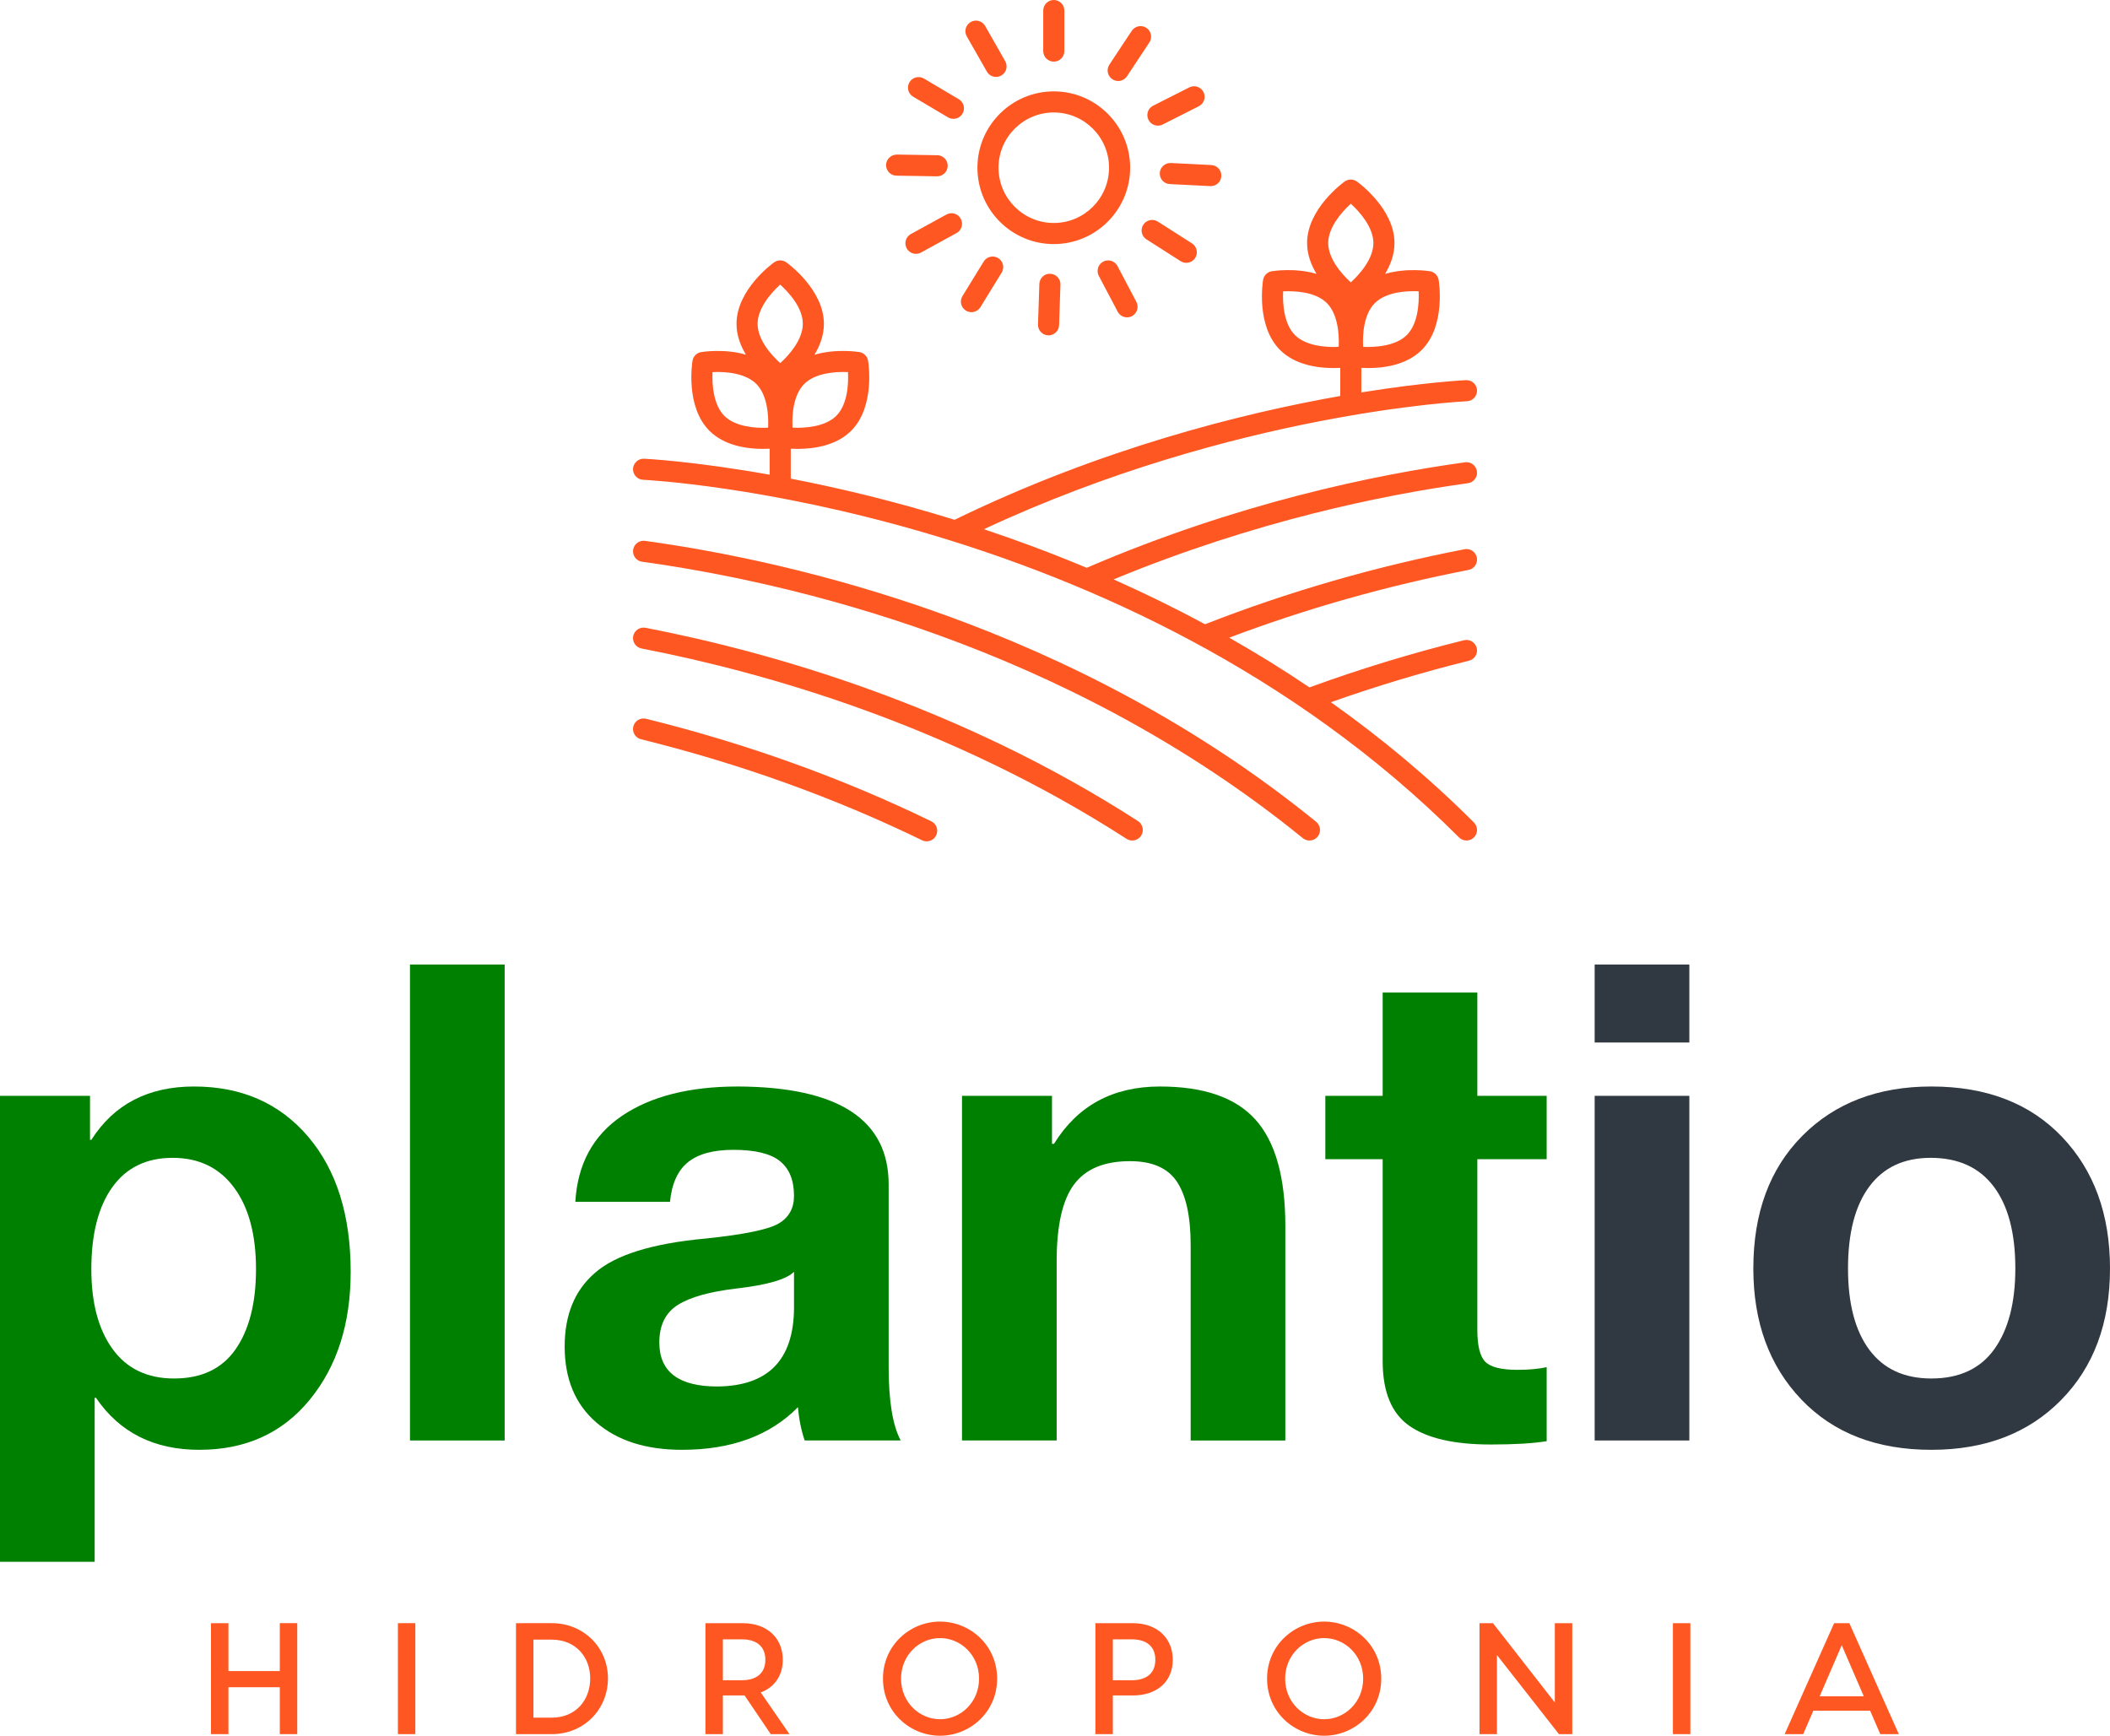 <?xml version="1.0" encoding="UTF-8" standalone="no"?>
<svg
   id="aqz_A_Ttu4"
   viewBox="0 0 350 288"
   height="288"
   width="350"
   style="overflow:visible"
   version="1.1"
   sodipodi:docname="plantio.svg"
   inkscape:version="1.1 (c4e8f9e, 2021-05-24)"
   xmlns:inkscape="http://www.inkscape.org/namespaces/inkscape"
   xmlns:sodipodi="http://sodipodi.sourceforge.net/DTD/sodipodi-0.dtd"
   xmlns="http://www.w3.org/2000/svg"
   xmlns:svg="http://www.w3.org/2000/svg">
  <sodipodi:namedview
     id="namedview867"
     pagecolor="#ffffff"
     bordercolor="#999999"
     borderopacity="1"
     inkscape:pageshadow="0"
     inkscape:pageopacity="0"
     inkscape:pagecheckerboard="0"
     showgrid="false"
     inkscape:zoom="2.1706053"
     inkscape:cx="146.73326"
     inkscape:cy="156.86868"
     inkscape:window-width="2032"
     inkscape:window-height="1003"
     inkscape:window-x="270"
     inkscape:window-y="0"
     inkscape:window-maximized="0"
     inkscape:current-layer="aqz_A_Ttu4" />
  <defs
     id="SvgjsDefs1156" />
  <g
     id="SvgjsG1157"
     featurekey="ghXSps-0"
     transform="matrix(1.75,0,0,1.75,87.22,-18.016)"
     fill="#ff5722">
    <path
       d="m 42.807,26.194 c 0,3.991 3.247,7.238 7.238,7.238 3.991,0 7.238,-3.247 7.238,-7.238 0,-3.991 -3.247,-7.238 -7.238,-7.238 -3.991,0 -7.238,3.247 -7.238,7.238 z m 12.476,0 c 0,2.889 -2.35,5.238 -5.238,5.238 -2.888,0 -5.238,-2.35 -5.238,-5.238 0,-2.888 2.35,-5.238 5.238,-5.238 2.888,0 5.238,2.35 5.238,5.238 z"
       id="path825" />
    <path
       d="m 50.045,16.137 c 0.552,0 1,-0.447 1,-1 v -3.842 c 0,-0.553 -0.448,-1 -1,-1 -0.552,0 -1,0.447 -1,1 v 3.842 c 0,0.552 0.448,1 1,1 z"
       id="path827" />
    <path
       d="m 43.701,17.082 c 0.184,0.323 0.522,0.505 0.87,0.505 0.168,0 0.338,-0.042 0.494,-0.131 0.48,-0.273 0.647,-0.885 0.374,-1.364 l -1.902,-3.337 c -0.273,-0.48 -0.884,-0.648 -1.364,-0.374 -0.48,0.273 -0.647,0.885 -0.374,1.364 z"
       id="path829" />
    <path
       d="m 36.716,19.462 3.305,1.958 c 0.16,0.095 0.335,0.14 0.509,0.14 0.342,0 0.675,-0.175 0.861,-0.49 0.282,-0.476 0.125,-1.089 -0.351,-1.37 l -3.305,-1.958 c -0.476,-0.282 -1.089,-0.125 -1.37,0.351 -0.282,0.474 -0.124,1.088 0.351,1.369 z"
       id="path831" />
    <path
       d="m 35.131,26.946 3.841,0.063 c 0.006,0 0.011,0 0.017,0 0.544,0 0.99,-0.437 1,-0.983 0.009,-0.553 -0.431,-1.008 -0.983,-1.017 l -3.841,-0.063 c -0.542,0.009 -1.007,0.431 -1.017,0.983 -0.009,0.553 0.431,1.009 0.983,1.017 z"
       id="path833" />
    <path
       d="m 39.868,30.632 -3.369,1.847 c -0.484,0.266 -0.662,0.873 -0.396,1.357 0.182,0.332 0.524,0.52 0.878,0.52 0.163,0 0.327,-0.039 0.479,-0.123 l 3.369,-1.847 c 0.484,-0.266 0.662,-0.873 0.396,-1.357 -0.266,-0.486 -0.874,-0.664 -1.357,-0.397 z"
       id="path835" />
    <path
       d="m 41.716,39.737 c 0.164,0.101 0.344,0.148 0.523,0.148 0.336,0 0.664,-0.169 0.853,-0.477 l 2.012,-3.272 c 0.289,-0.47 0.142,-1.086 -0.328,-1.375 -0.472,-0.29 -1.087,-0.144 -1.376,0.328 l -2.012,3.272 c -0.289,0.471 -0.142,1.087 0.328,1.376 z"
       id="path837" />
    <path
       d="m 48.677,37.213 -0.128,3.839 c -0.019,0.552 0.414,1.015 0.966,1.032 0.011,10e-4 0.022,10e-4 0.034,10e-4 0.537,0 0.981,-0.426 0.999,-0.967 l 0.128,-3.839 c 0.019,-0.552 -0.414,-1.015 -0.966,-1.032 -0.546,-0.038 -1.014,0.414 -1.033,0.966 z"
       id="path839" />
    <path
       d="m 54.732,35.094 c -0.489,0.258 -0.676,0.862 -0.419,1.351 l 1.79,3.398 c 0.179,0.34 0.526,0.534 0.886,0.534 0.157,0 0.316,-0.037 0.465,-0.115 0.489,-0.258 0.676,-0.862 0.419,-1.351 l -1.79,-3.398 c -0.257,-0.488 -0.861,-0.676 -1.351,-0.419 z"
       id="path841" />
    <path
       d="m 59.905,31.3 c -0.466,-0.297 -1.083,-0.16 -1.381,0.305 -0.297,0.466 -0.161,1.084 0.305,1.381 l 3.238,2.066 c 0.167,0.106 0.353,0.157 0.537,0.157 0.33,0 0.653,-0.163 0.844,-0.462 0.297,-0.466 0.161,-1.084 -0.305,-1.381 z"
       id="path843" />
    <path
       d="m 60.091,26.696 c -0.028,0.552 0.397,1.021 0.948,1.049 l 3.837,0.192 c 0.017,10e-4 0.034,10e-4 0.051,10e-4 0.529,0 0.971,-0.415 0.998,-0.95 0.028,-0.552 -0.397,-1.021 -0.948,-1.049 L 61.14,25.747 c -0.542,-0.022 -1.022,0.398 -1.049,0.949 z"
       id="path845" />
    <path
       d="m 59.021,21.656 c 0.176,0.349 0.528,0.549 0.894,0.549 0.151,0 0.306,-0.034 0.45,-0.107 l 3.428,-1.733 c 0.493,-0.249 0.69,-0.851 0.441,-1.344 -0.25,-0.493 -0.851,-0.691 -1.344,-0.441 l -3.428,1.733 c -0.493,0.249 -0.69,0.85 -0.441,1.343 z"
       id="path847" />
    <path
       d="m 55.597,17.807 c 0.17,0.112 0.361,0.166 0.551,0.166 0.324,0 0.643,-0.157 0.835,-0.448 l 2.12,-3.203 c 0.305,-0.46 0.179,-1.081 -0.282,-1.386 -0.462,-0.305 -1.081,-0.179 -1.386,0.282 l -2.12,3.203 c -0.305,0.46 -0.179,1.081 0.282,1.386 z"
       id="path849" />
    <path
       d="m 76.309,76.86 c 4.262,-1.508 8.653,-2.837 13.093,-3.934 0.536,-0.133 0.864,-0.675 0.731,-1.211 -0.132,-0.536 -0.678,-0.862 -1.21,-0.73 -4.976,1.23 -9.899,2.736 -14.643,4.47 -2.52,-1.701 -5.064,-3.268 -7.611,-4.714 7.293,-2.75 14.912,-4.912 22.684,-6.419 0.542,-0.104 0.896,-0.63 0.792,-1.172 -0.105,-0.542 -0.628,-0.899 -1.172,-0.791 -8.445,1.637 -16.72,4.03 -24.595,7.111 -2.904,-1.567 -5.803,-2.98 -8.664,-4.251 13.376,-5.532 25.569,-8.015 33.585,-9.12 0.547,-0.075 0.929,-0.58 0.854,-1.127 -0.076,-0.547 -0.581,-0.937 -1.127,-0.854 -8.489,1.17 -21.593,3.855 -35.862,10.001 -3.333,-1.398 -6.599,-2.61 -9.745,-3.659 23.745,-11.072 45.561,-12.121 45.785,-12.131 0.552,-0.023 0.98,-0.489 0.957,-1.041 -0.023,-0.553 -0.48,-0.977 -1.041,-0.957 -0.093,0.004 -3.862,0.185 -9.923,1.162 v -2.328 c 0.196,0.011 0.412,0.019 0.653,0.019 1.466,0 3.635,-0.278 5.071,-1.715 2.296,-2.296 1.634,-6.464 1.604,-6.64 -0.07,-0.422 -0.401,-0.752 -0.822,-0.822 -0.123,-0.019 -2.225,-0.35 -4.26,0.255 0.512,-0.853 0.895,-1.847 0.895,-2.93 0,-3.246 -3.415,-5.726 -3.56,-5.829 -0.348,-0.248 -0.815,-0.248 -1.163,0 -0.146,0.104 -3.56,2.583 -3.56,5.829 0,1.08 0.381,2.072 0.891,2.923 -2.029,-0.598 -4.117,-0.27 -4.24,-0.248 -0.422,0.07 -0.752,0.4 -0.822,0.822 -0.029,0.177 -0.691,4.344 1.605,6.64 1.437,1.437 3.605,1.715 5.071,1.715 0.234,0 0.446,-0.007 0.638,-0.018 V 47.83 C 68.009,49.453 54.558,52.787 40.641,59.568 34.865,57.774 29.572,56.527 25.114,55.666 v -2.839 c 0.196,0.011 0.411,0.019 0.651,0.019 1.465,0 3.636,-0.278 5.073,-1.715 2.296,-2.296 1.634,-6.463 1.605,-6.64 -0.07,-0.422 -0.4,-0.752 -0.822,-0.822 -0.123,-0.02 -2.225,-0.35 -4.26,0.254 0.512,-0.852 0.894,-1.846 0.894,-2.929 0,-3.248 -3.415,-5.726 -3.56,-5.829 -0.348,-0.248 -0.815,-0.248 -1.163,0 -0.145,0.104 -3.56,2.581 -3.56,5.829 0,1.08 0.381,2.072 0.89,2.923 -2.028,-0.597 -4.116,-0.268 -4.239,-0.248 -0.422,0.07 -0.752,0.4 -0.822,0.822 -0.029,0.176 -0.692,4.344 1.604,6.64 1.438,1.437 3.607,1.715 5.073,1.715 0.233,0 0.444,-0.007 0.636,-0.018 v 2.466 c -7.196,-1.283 -11.766,-1.51 -11.91,-1.516 -0.533,-0.029 -1.017,0.405 -1.041,0.957 -0.023,0.552 0.405,1.018 0.957,1.041 0.454,0.02 45.725,2.291 77.335,33.9 0.195,0.195 0.451,0.293 0.707,0.293 0.256,0 0.512,-0.098 0.707,-0.293 0.391,-0.391 0.391,-1.023 0,-1.414 -4.318,-4.318 -8.887,-8.093 -13.56,-11.402 z m 8.318,-38.953 c 0.06,1.199 -0.083,3.112 -1.12,4.148 -1.035,1.034 -2.941,1.175 -4.143,1.12 -0.054,-1.076 0.018,-3.052 1.114,-4.148 1.037,-1.036 2.951,-1.182 4.149,-1.12 z m -6.43,-8.299 c 0.891,0.806 2.142,2.26 2.142,3.725 0,1.466 -1.25,2.92 -2.142,3.726 -0.891,-0.806 -2.142,-2.26 -2.142,-3.726 10e-4,-1.465 1.251,-2.919 2.142,-3.725 z m -1.146,13.567 c -1.204,0.062 -3.113,-0.083 -4.148,-1.119 -1.035,-1.035 -1.18,-2.943 -1.12,-4.144 1.077,-0.046 3.052,0.02 4.149,1.115 1.035,1.036 1.179,2.949 1.119,4.148 z m -46.513,2.392 c 0.054,1.077 -0.018,3.053 -1.114,4.149 -1.035,1.033 -2.946,1.175 -4.143,1.12 -0.054,-1.077 0.018,-3.053 1.114,-4.149 1.035,-1.034 2.943,-1.177 4.143,-1.12 z M 24.11,37.272 c 0.799,0.723 2.146,2.171 2.146,3.722 0,1.463 -1.247,2.915 -2.138,3.722 -0.799,-0.723 -2.146,-2.171 -2.146,-3.722 0,-1.463 1.247,-2.915 2.138,-3.722 z m -1.142,13.564 c -1.2,0.063 -3.112,-0.084 -4.148,-1.119 -1.036,-1.036 -1.18,-2.949 -1.12,-4.148 1.2,-0.067 3.112,0.083 4.148,1.119 1.036,1.036 1.18,2.949 1.12,4.148 z"
       id="path851" />
    <path
       d="m 74.279,89.97 c 0.291,0 0.579,-0.126 0.776,-0.369 0.348,-0.428 0.284,-1.058 -0.145,-1.406 C 51.912,69.484 25.184,63.479 11.299,61.565 c -0.545,-0.078 -1.052,0.306 -1.127,0.854 -0.075,0.547 0.307,1.052 0.854,1.127 13.678,1.886 40.002,7.798 62.623,26.2 0.184,0.15 0.408,0.224 0.63,0.224 z"
       id="path853" />
    <path
       d="m 11.352,69.805 c -0.542,-0.104 -1.067,0.25 -1.172,0.791 -0.105,0.542 0.25,1.067 0.792,1.172 11.733,2.275 29.233,7.252 45.97,18.042 0.168,0.107 0.355,0.159 0.541,0.159 0.329,0 0.65,-0.161 0.841,-0.458 0.299,-0.464 0.166,-1.083 -0.298,-1.383 C 41.02,77.165 23.258,72.112 11.352,69.805 Z"
       id="path855" />
    <path
       d="m 37.995,90.047 c 0.371,0 0.727,-0.207 0.9,-0.562 0.241,-0.497 0.035,-1.095 -0.462,-1.337 -8.412,-4.092 -17.507,-7.361 -27.032,-9.718 -0.537,-0.131 -1.078,0.194 -1.211,0.73 -0.133,0.536 0.194,1.078 0.73,1.211 9.389,2.322 18.351,5.544 26.637,9.575 0.143,0.069 0.292,0.101 0.438,0.101 z"
       id="path857" />
  </g>
  <path
     id="path968"
     style="fill:#303841;stroke-width:5.529"
     d="m 320.363,180.236 c -8.847,0 -15.98,2.728 -21.398,8.184 -5.419,5.455 -8.127,12.79 -8.127,22.006 0,8.921 2.653,16.164 7.961,21.73 5.308,5.566 12.497,8.35 21.564,8.35 8.921,0 16.089,-2.746 21.508,-8.238 5.419,-5.493 8.129,-12.774 8.129,-21.842 0,-8.994 -2.655,-16.274 -7.963,-21.84 -5.308,-5.566 -12.532,-8.35 -21.674,-8.35 z m -0.111,11.834 c 4.571,0 8.055,1.584 10.451,4.754 2.396,3.17 3.594,7.704 3.594,13.602 -10e-6,5.677 -1.16,10.137 -3.482,13.381 -2.322,3.244 -5.807,4.867 -10.451,4.867 -4.497,0 -7.926,-1.585 -10.285,-4.756 -2.359,-3.17 -3.537,-7.668 -3.537,-13.492 0,-5.898 1.178,-10.431 3.537,-13.602 2.359,-3.17 5.75,-4.754 10.174,-4.754 z" />
  <path
     style="fill:#303841;stroke-width:5.529"
     d="m 280.221,181.785 v 57.172 h -15.703 v -57.172 z"
     id="path966" />
  <path
     style="fill:#303841;stroke-width:5.529"
     d="m 280.221,160 v 12.938 h -15.703 v -12.938 z"
     id="path964" />
  <path
     style="fill:#008000;stroke-width:5.529"
     d="m 245.055,164.645 1.1e-4,17.141 h 11.501 v 10.506 h -11.501 v 28.31 c 0,2.654 0.442,4.423 1.327,5.308 0.885,0.885 2.654,1.327 5.308,1.327 1.917,0 3.539,-0.147 4.866,-0.442 v 12.275 c -2.212,0.369 -5.308,0.553 -9.289,0.553 -6.045,0 -10.543,-1.032 -13.491,-3.096 -2.949,-2.064 -4.423,-5.64 -4.423,-10.727 v -33.507 h -9.51 v -10.506 h 9.51 v -17.141 h 15.703 z"
     id="path962" />
  <path
     style="fill:#008000;stroke-width:5.529"
     d="m 192.417,180.237 c 7.299,0 12.588,1.843 15.869,5.529 3.281,3.686 4.921,9.547 4.921,17.583 v 35.608 h -15.703 v -32.401 c 0,-4.718 -0.756,-8.22 -2.267,-10.506 -1.511,-2.285 -4.11,-3.428 -7.796,-3.428 -4.276,0 -7.372,1.29 -9.289,3.87 -1.917,2.58 -2.875,6.819 -2.875,12.717 v 29.747 h -15.703 v -57.172 h 14.929 v 7.962 h 0.332 c 3.907,-6.34 9.768,-9.51 17.583,-9.51 z"
     id="path960" />
  <path
     id="path956"
     style="fill:#008000;stroke-width:5.529"
     d="m 122.418,180.236 c -8.036,0 -14.45,1.623 -19.242,4.867 -4.792,3.244 -7.374,7.997 -7.742,14.264 h 15.703 c 0.295,-3.023 1.291,-5.214 2.986,-6.578 1.696,-1.364 4.202,-2.047 7.52,-2.047 3.612,0 6.194,0.627 7.742,1.881 1.548,1.253 2.322,3.17 2.322,5.75 0,2.064 -0.849,3.595 -2.545,4.59 -1.696,0.995 -5.712,1.825 -12.053,2.488 -8.92,0.811 -15.077,2.727 -18.469,5.75 -3.318,2.875 -4.975,6.93 -4.975,12.164 0,5.382 1.75,9.583 5.252,12.605 3.502,3.023 8.239,4.535 14.211,4.535 8.183,0 14.596,-2.36 19.24,-7.078 0.147,1.917 0.516,3.76 1.105,5.529 h 15.926 c -1.327,-2.506 -1.992,-6.561 -1.992,-12.164 v -30.301 c 0,-10.764 -8.328,-16.182 -24.99,-16.256 z m 9.289,30.742 v 6.084 c -0.074,8.552 -4.314,12.864 -12.719,12.938 -6.414,0 -9.621,-2.433 -9.621,-7.299 0,-2.875 1.034,-4.958 3.098,-6.248 2.064,-1.29 5.307,-2.193 9.73,-2.709 5.087,-0.59 8.258,-1.512 9.512,-2.766 z" />
  <path
     style="fill:#008000;stroke-width:5.529"
     d="m 83.712,160 v 78.957 h -15.703 v -78.957 z"
     id="path954" />
  <path
     id="path860"
     style="fill:#008000;stroke-width:5.529"
     d="m 32.18,180.236 c -7.593,0 -13.269,2.95 -17.029,8.848 h -0.221 v -7.299 H 0 v 77.299 h 15.703 v -27.203 h 0.221 c 3.907,5.75 9.621,8.625 17.141,8.625 7.667,0 13.769,-2.766 18.303,-8.295 4.534,-5.529 6.801,-12.607 6.801,-21.232 0,-9.436 -2.359,-16.918 -7.078,-22.447 -4.719,-5.529 -11.022,-8.295 -18.91,-8.295 z m -3.539,11.834 c 4.35,0 7.741,1.639 10.174,4.92 2.433,3.28 3.65,7.796 3.65,13.547 0,5.603 -1.124,10.026 -3.373,13.27 -2.249,3.244 -5.658,4.867 -10.229,4.867 -4.423,0 -7.815,-1.623 -10.174,-4.867 -2.359,-3.244 -3.539,-7.667 -3.539,-13.27 0,-5.824 1.16,-10.358 3.482,-13.602 2.322,-3.244 5.658,-4.865 10.008,-4.865 z" />
  <g
     id="SvgjsG1159"
     featurekey="XxVAgm-0"
     transform="matrix(1.315,0,0,1.315,33.422,261.372)"
     fill="#ff5722">
    <path
       d="m 9.88,6 h 2.2 V 20 H 9.88 V 14.08 H 3.4 V 20 H 1.2 V 6 h 2.2 v 6.04 h 6.48 z m 17.096,0 v 14 h -2.2 V 6 Z m 17.216,0 c 4.04,0 7.08,3.1 7.08,6.96 0,3.94 -3.04,7.04 -7.08,7.04 h -4.52 V 6 Z m -0.02,11.92 c 3.06,0 4.86,-2.22 4.86,-4.96 0,-2.66 -1.8,-4.88 -4.86,-4.88 h -2.3 v 9.84 z M 74.168,20 h -2.36 l -3.3,-4.88 h -0.24 -2.5 V 20 h -2.2 V 6 h 4.7 c 3.14,0 5.06,1.92 5.06,4.62 0,1.96 -1.02,3.46 -2.78,4.12 z m -8.4,-11.96 v 5.16 h 2.4 c 1.78,0 2.96,-0.84 2.96,-2.58 0,-1.74 -1.18,-2.58 -2.96,-2.58 z M 93.164,5.8 c 3.76,0 7.2,2.96 7.2,7.2 0,4.24 -3.44,7.2 -7.2,7.2 -3.76,0 -7.2,-2.96 -7.2,-7.2 0,-4.24 3.44,-7.2 7.2,-7.2 z m 0,12.32 c 2.58,0 4.92,-2.12 4.92,-5.12 0,-3 -2.34,-5.12 -4.92,-5.12 -2.58,0 -4.92,2.12 -4.92,5.12 0,3 2.34,5.12 4.92,5.12 z M 117.46,6 c 3.14,0 5.06,1.92 5.06,4.62 0,2.7 -1.92,4.5 -5.06,4.5 h -2.5 V 20 h -2.2 V 6 Z m -0.1,7.2 c 1.78,0 2.96,-0.84 2.96,-2.58 0,-1.74 -1.18,-2.58 -2.96,-2.58 h -2.4 v 5.16 z m 24.256,-7.4 c 3.76,0 7.2,2.96 7.2,7.2 0,4.24 -3.44,7.2 -7.2,7.2 -3.76,0 -7.2,-2.96 -7.2,-7.2 0,-4.24 3.44,-7.2 7.2,-7.2 z m 0,12.32 c 2.58,0 4.92,-2.12 4.92,-5.12 0,-3 -2.34,-5.12 -4.92,-5.12 -2.58,0 -4.92,2.12 -4.92,5.12 0,3 2.34,5.12 4.92,5.12 z M 170.712,6 h 2.2 v 14 h -1.68 l -7.82,-9.98 V 20 h -2.2 V 6 h 1.7 l 7.8,10 z m 17.096,0 v 14 h -2.2 V 6 Z m 23.956,14 -1.28,-2.96 h -7.16 l -1.28,2.96 h -2.34 l 6.24,-14 h 1.92 l 6.24,14 z m -7.64,-4.78 h 5.56 l -2.78,-6.44 z"
       id="path863" />
  </g>
</svg>
